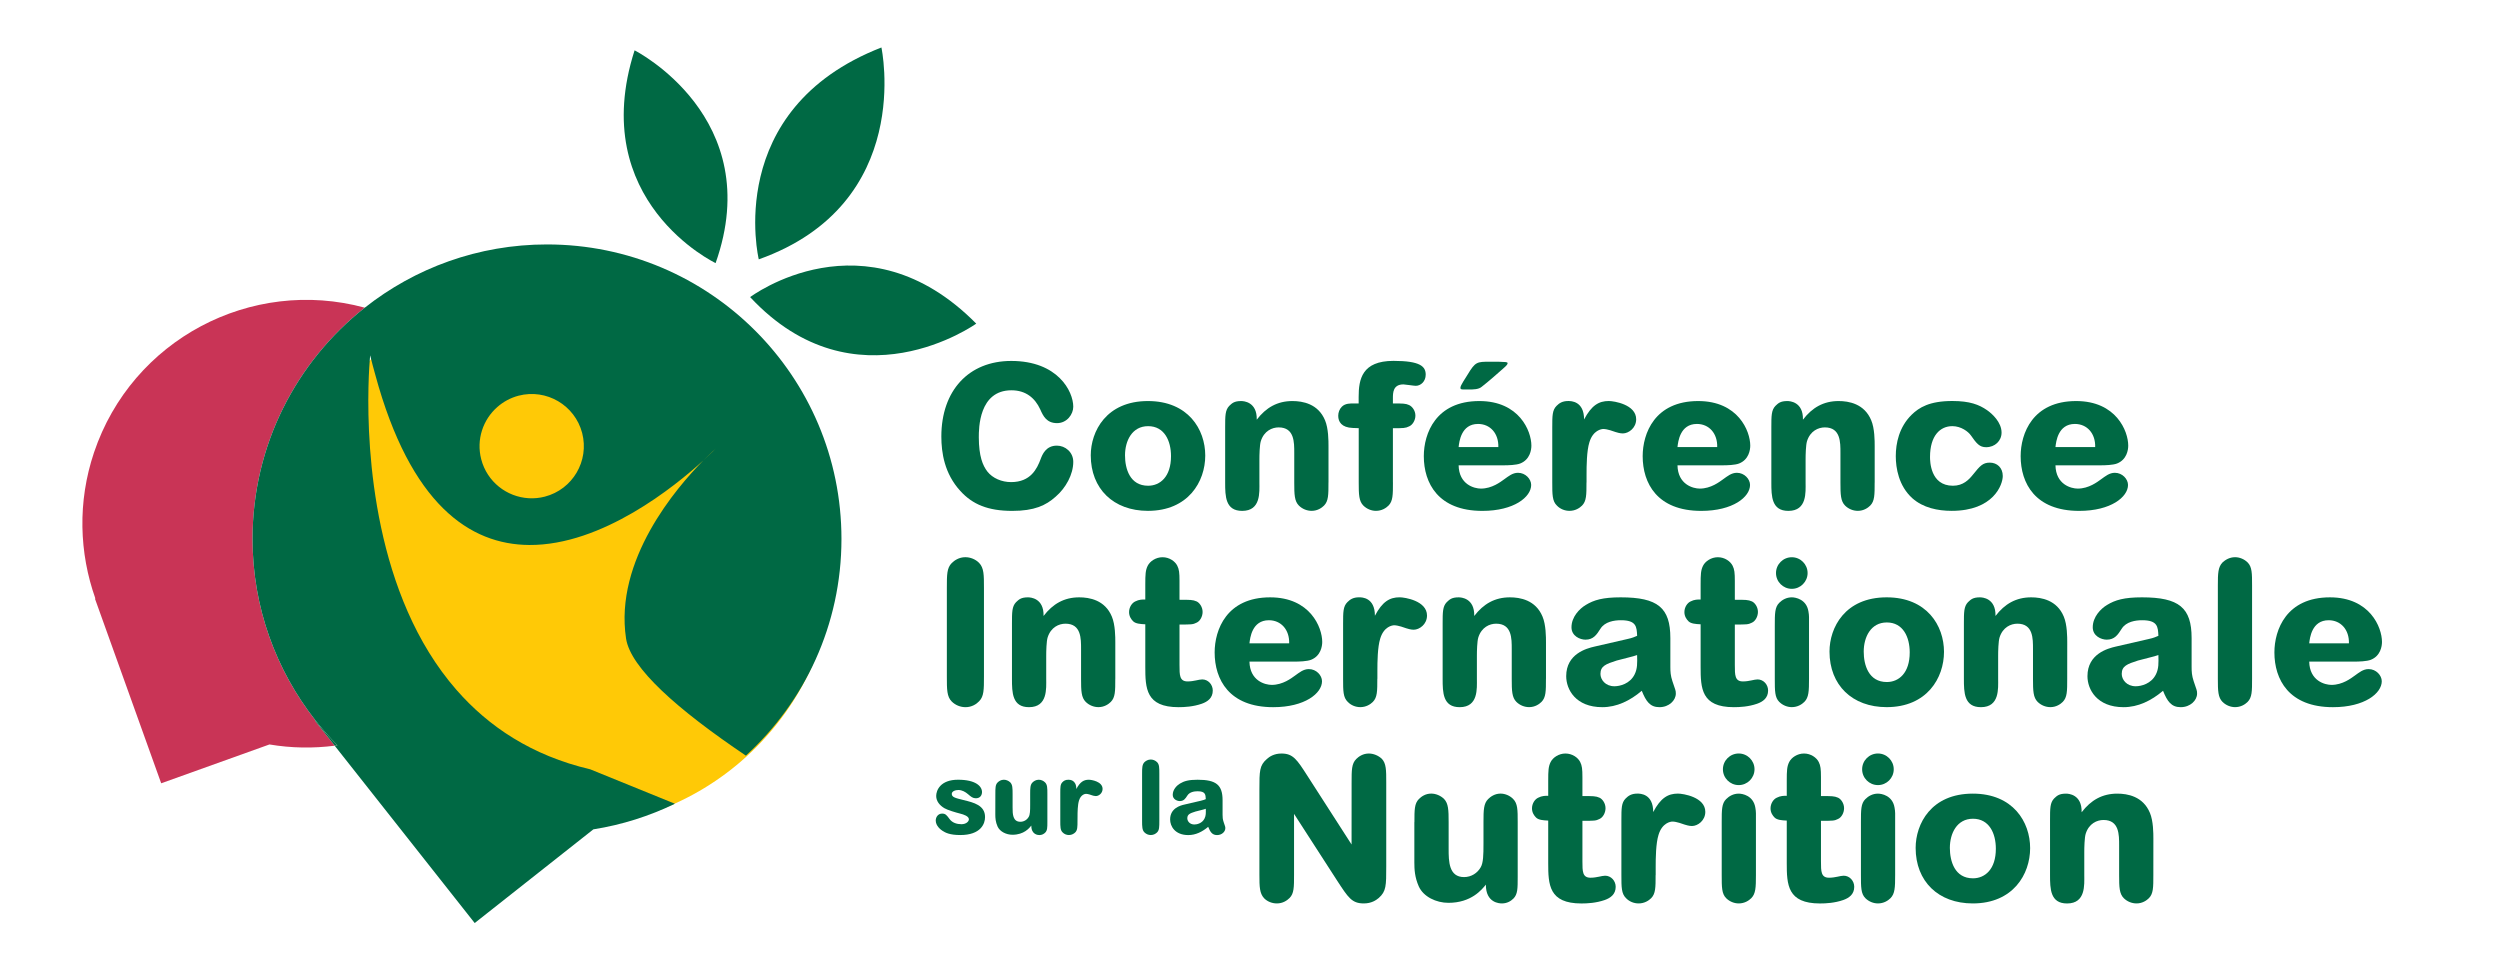 <?xml version="1.0" encoding="utf-8"?>
<!-- Generator: Adobe Illustrator 26.3.1, SVG Export Plug-In . SVG Version: 6.00 Build 0)  -->
<svg version="1.1" id="Calque_1" xmlns="http://www.w3.org/2000/svg" xmlns:xlink="http://www.w3.org/1999/xlink" x="0px" y="0px"
	 viewBox="0 0 708.77 277.14" style="enable-background:new 0 0 708.77 277.14;" xml:space="preserve">
<style type="text/css">
	.st0{fill:#FFC906;}
	.st1{fill:#006944;}
	.st2{fill:#C93456;enable-background:new    ;}
</style>
<g>
	<circle class="st0" cx="159.5" cy="157.14" r="77.5"/>
	<g>
		<g>
			<path class="st1" d="M279.93,133.69c1.49,1.9,4.08,2.99,6.72,2.99c5.57,0,7.35-3.79,8.39-6.55c0.46-1.21,1.44-3.79,4.59-3.79
				c2.36,0,4.65,1.84,4.65,4.6c0,3.56-2.12,7.41-5,9.88c-2.76,2.47-6.03,4.02-12.29,4.02c-6.89,0-11.26-1.84-14.71-5.63
				c-4.54-4.94-5.4-10.91-5.4-15.45c0-13.04,7.76-21.43,19.82-21.43c13.21,0,17.58,8.62,17.58,12.98c0,2.13-1.78,4.65-4.6,4.65
				c-2.99,0-3.96-2.07-4.77-3.91c-1.49-3.22-4.08-5.4-8.16-5.4c-9.25,0-9.25,10.86-9.25,13.33
				C277.52,129.38,278.61,131.97,279.93,133.69z"/>
			<path class="st1" d="M325.44,113.7c11.43,0,16.26,8.04,16.26,15.45s-4.83,15.68-16.26,15.68c-9.77,0-16.2-6.26-16.2-15.74
				C309.24,122.32,313.61,113.7,325.44,113.7z M325.5,137.71c3.39,0,6.49-2.53,6.49-8.39c0-4.37-1.89-8.5-6.49-8.5
				c-4.54,0-6.55,4.14-6.55,8.27C318.95,132.89,320.33,137.71,325.5,137.71z"/>
			<path class="st1" d="M376.63,136.79c0,3.5,0,5.28-1.26,6.55c-0.63,0.63-1.84,1.49-3.5,1.49c-1.32,0-2.64-0.52-3.62-1.49
				c-1.26-1.26-1.32-3.1-1.32-6.55v-8.44c0-2.93,0.06-7.18-4.42-7.18c-1.84,0-4.14,0.98-5.06,3.91c-0.34,1.09-0.4,3.91-0.4,5.17
				v6.55c0,2.7,0.46,8.04-4.88,8.04c-4.77,0-4.83-4.14-4.83-8.04v-15.63c0-3.27,0-4.88,1.15-6.09c0.8-0.75,1.38-1.38,3.39-1.38
				c0.63,0,4.54,0.17,4.42,5.28c2.64-3.45,5.86-5.28,10.11-5.28c2.87,0,7.3,0.75,9.25,5.46c0.98,2.3,0.98,5.86,0.98,7.35v10.28
				H376.63z"/>
			<path class="st1" d="M394.91,136.79c0,3.5,0,5.28-1.26,6.55c-0.69,0.69-1.89,1.49-3.56,1.49c-1.26,0-2.58-0.52-3.56-1.49
				c-1.26-1.26-1.32-3.1-1.32-6.55v-15.4l-1.67-0.06c-3.22-0.11-4.14-1.78-4.14-3.45c0-0.92,0.34-1.9,1.03-2.58
				c0.98-0.98,2.41-0.92,3.5-0.92h1.26v-1.84c0-5,0.92-10.23,9.88-10.23c7.64,0,9.13,1.61,9.13,3.91c0,1.9-1.38,3.16-2.81,3.16
				c-0.57,0-3.04-0.4-3.5-0.4c-2.99,0-2.99,2.41-2.99,3.96v1.44c2.81,0,3.62,0,4.6,0.46c0.86,0.4,1.78,1.55,1.78,2.99
				c0,1.32-0.8,2.64-1.78,3.05c-1.03,0.52-1.67,0.52-4.6,0.52v15.39H394.91z"/>
			<path class="st1" d="M413.53,131.91c0.11,5.46,4.42,6.61,6.32,6.61c3.16,0,5.57-1.9,6.61-2.64c1.21-0.86,2.35-1.84,3.91-1.84
				c2.12,0,3.73,1.78,3.73,3.45c0,3.39-4.83,7.35-13.84,7.35c-12.52,0-16.6-7.87-16.6-15.51c0-6.43,3.39-15.63,15.74-15.63
				c11.32,0,14.76,8.5,14.76,12.64c0,1.21-0.4,3.96-3.16,5.06c-1.15,0.46-3.45,0.52-4.71,0.52h-12.76V131.91z M424.79,126.74
				c0.11-3.85-2.3-6.55-5.75-6.55c-4.83,0-5.34,5.11-5.51,6.55H424.79z M415.19,110.42c-0.75,0-1.15,0-1.15-0.46
				c0-0.4,0.29-0.92,0.8-1.78l1.26-2.01c2.18-3.62,2.64-3.62,6.32-3.62h2.36l1.26,0.06c0.46,0,1.38,0,1.38,0.34
				s-0.29,0.69-1.21,1.49c-0.63,0.57-4.54,4.02-6.15,5.23c-0.86,0.75-2.41,0.75-3.56,0.75C416.5,110.42,415.19,110.42,415.19,110.42
				z"/>
			<path class="st1" d="M449.78,136.79c0,3.5,0,5.28-1.26,6.55c-0.69,0.69-1.9,1.49-3.56,1.49c-1.32,0-2.64-0.52-3.56-1.49
				c-1.32-1.26-1.32-3.1-1.32-6.55v-15.63c0-3.27,0-4.88,1.21-6.09c0.75-0.75,1.61-1.38,3.33-1.38c0.75,0,4.48,0,4.48,5.23
				c2.12-4.02,4.19-5.23,7.01-5.23c1.44,0,7.76,0.98,7.76,5.17c0,2.47-2.13,4.02-3.79,4.02c-0.8,0-1.72-0.29-2.07-0.4
				c-0.46-0.17-2.35-0.86-3.45-0.86c-0.52,0-2.93,0.34-3.96,3.79c-0.75,2.41-0.8,6.55-0.8,9.13v2.25H449.78z"/>
			<path class="st1" d="M475.58,131.91c0.11,5.46,4.42,6.61,6.32,6.61c3.16,0,5.57-1.9,6.61-2.64c1.21-0.86,2.35-1.84,3.91-1.84
				c2.12,0,3.73,1.78,3.73,3.45c0,3.39-4.83,7.35-13.84,7.35c-12.52,0-16.6-7.87-16.6-15.51c0-6.43,3.39-15.63,15.74-15.63
				c11.32,0,14.76,8.5,14.76,12.64c0,1.21-0.4,3.96-3.16,5.06c-1.15,0.46-3.45,0.52-4.71,0.52h-12.76V131.91z M486.84,126.74
				c0.11-3.85-2.3-6.55-5.75-6.55c-4.83,0-5.34,5.11-5.51,6.55H486.84z"/>
			<path class="st1" d="M531.48,136.79c0,3.5,0,5.28-1.26,6.55c-0.63,0.63-1.84,1.49-3.5,1.49c-1.32,0-2.64-0.52-3.62-1.49
				c-1.26-1.26-1.32-3.1-1.32-6.55v-8.44c0-2.93,0.06-7.18-4.42-7.18c-1.84,0-4.14,0.98-5.06,3.91c-0.34,1.09-0.4,3.91-0.4,5.17
				v6.55c0,2.7,0.46,8.04-4.88,8.04c-4.77,0-4.83-4.14-4.83-8.04v-15.63c0-3.27,0-4.88,1.15-6.09c0.8-0.75,1.38-1.38,3.39-1.38
				c0.63,0,4.54,0.17,4.42,5.28c2.64-3.45,5.86-5.28,10.11-5.28c2.87,0,7.3,0.75,9.25,5.46c0.98,2.3,0.98,5.86,0.98,7.35v10.28
				H531.48z"/>
			<path class="st1" d="M553.67,137.71c2.93,0,4.54-1.72,5.74-3.22c1.9-2.35,2.7-3.33,4.71-3.33c2.07,0,3.68,1.44,3.68,3.79
				c0,2.47-2.64,9.88-14.48,9.88c-3.96,0-8.1-0.86-11.14-3.56c-3.91-3.51-4.71-8.62-4.71-11.95c0-3.62,0.92-8.21,4.48-11.72
				c2.13-2.07,5.06-3.91,11.55-3.91c4.94,0,7.58,1.03,9.82,2.58c1.49,1.03,4.14,3.45,4.14,6.38c0,2.35-1.89,4.14-4.37,4.14
				c-1.89,0-2.7-1.03-4.36-3.39c-0.69-0.98-2.7-2.58-5.23-2.58c-3.45,0-6.32,2.7-6.32,8.73
				C547.18,130.7,547.23,137.71,553.67,137.71z"/>
			<path class="st1" d="M582.74,131.91c0.11,5.46,4.42,6.61,6.32,6.61c3.16,0,5.57-1.9,6.61-2.64c1.21-0.86,2.35-1.84,3.91-1.84
				c2.12,0,3.73,1.78,3.73,3.45c0,3.39-4.83,7.35-13.84,7.35c-12.52,0-16.6-7.87-16.6-15.51c0-6.43,3.39-15.63,15.74-15.63
				c11.32,0,14.76,8.5,14.76,12.64c0,1.21-0.4,3.96-3.16,5.06c-1.15,0.46-3.45,0.52-4.71,0.52h-12.76V131.91z M594,126.74
				c0.11-3.85-2.3-6.55-5.75-6.55c-4.83,0-5.34,5.11-5.51,6.55H594z"/>
			<path class="st1" d="M278.96,191.75c0,3.79,0,5.69-1.38,7.07c-0.75,0.8-2.07,1.67-3.85,1.67c-1.44,0-2.87-0.57-3.91-1.61
				c-1.38-1.38-1.38-3.39-1.38-7.12v-25.05c0-3.79,0-5.69,1.38-7.07c0.75-0.75,2.07-1.67,3.85-1.67c1.44,0,2.87,0.57,3.91,1.61
				c1.38,1.44,1.38,3.39,1.38,7.12V191.75z"/>
			<path class="st1" d="M316.19,192.44c0,3.5,0,5.28-1.26,6.55c-0.63,0.63-1.84,1.49-3.5,1.49c-1.32,0-2.64-0.52-3.62-1.49
				c-1.26-1.26-1.32-3.1-1.32-6.55V184c0-2.93,0.06-7.18-4.42-7.18c-1.84,0-4.14,0.98-5.06,3.91c-0.34,1.09-0.4,3.91-0.4,5.17v6.55
				c0,2.7,0.46,8.04-4.88,8.04c-4.77,0-4.83-4.14-4.83-8.04v-15.63c0-3.27,0-4.88,1.15-6.09c0.8-0.75,1.38-1.38,3.39-1.38
				c0.63,0,4.54,0.17,4.42,5.28c2.64-3.45,5.86-5.28,10.11-5.28c2.87,0,7.3,0.75,9.25,5.46c0.98,2.3,0.98,5.86,0.98,7.35v10.28
				H316.19z"/>
			<path class="st1" d="M334.4,188.59c0,2.82,0,4.6,2.3,4.6c1.78,0,3.16-0.57,4.14-0.57c1.67,0,2.99,1.44,2.99,3.16
				c0,2.13-1.49,3.16-3.1,3.73c-2.47,0.86-4.94,0.98-6.61,0.98c-9.25,0-9.42-5.34-9.42-11.49v-12.01c-1.44-0.06-2.76-0.17-3.45-0.86
				c-0.52-0.52-1.15-1.38-1.15-2.59c0-1.44,0.86-2.64,1.78-3.04c0.98-0.52,2.07-0.57,2.82-0.52v-4.25c0-2.93,0.06-4.08,0.69-5.34
				s2.3-2.41,4.19-2.41c1.95,0,3.56,1.15,4.19,2.41c0.52,1.03,0.63,2.01,0.63,4.31v5.34c3.04,0,3.79,0,4.83,0.46
				c0.8,0.34,1.72,1.55,1.72,2.99c0,1.32-0.75,2.64-1.72,3.05c-1.03,0.52-1.44,0.52-4.83,0.52V188.59z"/>
			<path class="st1" d="M354.23,187.56c0.11,5.46,4.42,6.61,6.32,6.61c3.16,0,5.57-1.9,6.61-2.64c1.21-0.86,2.35-1.84,3.91-1.84
				c2.12,0,3.73,1.78,3.73,3.45c0,3.39-4.83,7.35-13.84,7.35c-12.52,0-16.6-7.87-16.6-15.51c0-6.43,3.39-15.63,15.74-15.63
				c11.32,0,14.76,8.5,14.76,12.64c0,1.21-0.4,3.96-3.16,5.06c-1.15,0.46-3.45,0.52-4.71,0.52h-12.76V187.56z M365.49,182.39
				c0.11-3.85-2.3-6.55-5.75-6.55c-4.83,0-5.34,5.11-5.51,6.55H365.49z"/>
			<path class="st1" d="M390.48,192.44c0,3.5,0,5.28-1.26,6.55c-0.69,0.69-1.9,1.49-3.56,1.49c-1.32,0-2.64-0.52-3.56-1.49
				c-1.32-1.26-1.32-3.1-1.32-6.55v-15.63c0-3.27,0-4.88,1.21-6.09c0.75-0.75,1.61-1.38,3.33-1.38c0.75,0,4.48,0,4.48,5.23
				c2.12-4.02,4.19-5.23,7.01-5.23c1.44,0,7.76,0.98,7.76,5.17c0,2.47-2.13,4.02-3.79,4.02c-0.8,0-1.72-0.29-2.07-0.4
				c-0.46-0.17-2.35-0.86-3.45-0.86c-0.52,0-2.93,0.34-3.96,3.79c-0.75,2.41-0.8,6.55-0.8,9.13v2.25H390.48z"/>
			<path class="st1" d="M438.29,192.44c0,3.5,0,5.28-1.26,6.55c-0.63,0.63-1.84,1.49-3.5,1.49c-1.32,0-2.64-0.52-3.62-1.49
				c-1.26-1.26-1.32-3.1-1.32-6.55V184c0-2.93,0.06-7.18-4.42-7.18c-1.84,0-4.14,0.98-5.06,3.91c-0.34,1.09-0.4,3.91-0.4,5.17v6.55
				c0,2.7,0.46,8.04-4.88,8.04c-4.77,0-4.83-4.14-4.83-8.04v-15.63c0-3.27,0-4.88,1.15-6.09c0.8-0.75,1.38-1.38,3.39-1.38
				c0.63,0,4.54,0.17,4.42,5.28c2.64-3.45,5.86-5.28,10.11-5.28c2.87,0,7.3,0.75,9.25,5.46c0.98,2.3,0.98,5.86,0.98,7.35v10.28
				H438.29z"/>
			<path class="st1" d="M461.33,181.18c1.61-0.34,2.07-0.63,2.81-0.92c-0.11-2.59-0.23-4.42-4.6-4.42c-1.89,0-4.54,0.4-5.8,2.41
				c-1.09,1.72-2.01,3.1-4.25,3.1c-1.55,0-3.96-1.03-3.96-3.5c0-2.99,2.3-5.28,4.02-6.32c2.35-1.44,4.88-2.18,9.94-2.18
				c10.51,0,14.07,2.93,14.07,11.55v8.16c0,1.38,0.06,2.47,0.57,4.02c0.86,2.64,0.98,2.58,0.98,3.56c0,1.9-1.9,3.85-4.65,3.85
				c-2.64,0-3.79-1.61-5-4.65c-3.33,2.82-7.07,4.65-11.2,4.65c-7.53,0-10.23-5-10.23-8.79c0-6.32,5.75-7.87,8.04-8.39L461.33,181.18
				z M458.34,187.27c-3.05,0.98-4.6,1.55-4.6,3.79c0,1.61,1.38,3.5,3.96,3.5c1.55,0,4.42-0.69,5.74-3.39
				c0.8-1.61,0.75-3.22,0.69-5.46C463.34,186.06,459.26,186.98,458.34,187.27z"/>
			<path class="st1" d="M491.84,188.59c0,2.82,0,4.6,2.3,4.6c1.78,0,3.16-0.57,4.14-0.57c1.67,0,2.99,1.44,2.99,3.16
				c0,2.13-1.49,3.16-3.1,3.73c-2.47,0.86-4.94,0.98-6.61,0.98c-9.25,0-9.42-5.34-9.42-11.49v-12.01c-1.44-0.06-2.76-0.17-3.45-0.86
				c-0.52-0.52-1.15-1.38-1.15-2.59c0-1.44,0.86-2.64,1.78-3.04c0.98-0.52,2.07-0.57,2.82-0.52v-4.25c0-2.93,0.06-4.08,0.69-5.34
				s2.3-2.41,4.19-2.41c1.95,0,3.56,1.15,4.19,2.41c0.52,1.03,0.63,2.01,0.63,4.31v5.34c3.04,0,3.79,0,4.83,0.46
				c0.8,0.34,1.72,1.55,1.72,2.99c0,1.32-0.75,2.64-1.72,3.05c-1.03,0.52-1.44,0.52-4.83,0.52V188.59z"/>
			<path class="st1" d="M512.87,192.44c0,3.5-0.06,5.28-1.32,6.55c-0.69,0.69-1.9,1.49-3.56,1.49c-1.26,0-2.59-0.52-3.56-1.49
				c-1.26-1.26-1.26-3.1-1.26-6.55v-15.05c0-3.45,0-5.23,1.26-6.49c0.86-0.86,2.07-1.55,3.56-1.55c1.03,0,4.14,0.52,4.71,3.96
				c0.23,1.26,0.17,1.72,0.17,4.08V192.44z M507.99,166.94c-2.47,0-4.48-2.01-4.48-4.48s2.01-4.48,4.48-4.48s4.48,2.01,4.48,4.48
				C512.47,164.92,510.46,166.94,507.99,166.94z"/>
			<path class="st1" d="M534.88,169.35c11.43,0,16.26,8.04,16.26,15.45s-4.83,15.68-16.26,15.68c-9.77,0-16.2-6.26-16.2-15.74
				C518.67,177.96,523.04,169.35,534.88,169.35z M534.93,193.36c3.39,0,6.49-2.53,6.49-8.39c0-4.37-1.89-8.5-6.49-8.5
				c-4.54,0-6.55,4.14-6.55,8.27C528.38,188.53,529.76,193.36,534.93,193.36z"/>
			<path class="st1" d="M586.07,192.44c0,3.5,0,5.28-1.26,6.55c-0.63,0.63-1.84,1.49-3.5,1.49c-1.32,0-2.64-0.52-3.62-1.49
				c-1.26-1.26-1.32-3.1-1.32-6.55V184c0-2.93,0.06-7.18-4.42-7.18c-1.84,0-4.14,0.98-5.06,3.91c-0.34,1.09-0.4,3.91-0.4,5.17v6.55
				c0,2.7,0.46,8.04-4.88,8.04c-4.77,0-4.83-4.14-4.83-8.04v-15.63c0-3.27,0-4.88,1.15-6.09c0.8-0.75,1.38-1.38,3.39-1.38
				c0.63,0,4.54,0.17,4.42,5.28c2.64-3.45,5.86-5.28,10.11-5.28c2.87,0,7.3,0.75,9.25,5.46c0.98,2.3,0.98,5.86,0.98,7.35
				L586.07,192.44L586.07,192.44z"/>
			<path class="st1" d="M609.11,181.18c1.61-0.34,2.07-0.63,2.81-0.92c-0.11-2.59-0.23-4.42-4.6-4.42c-1.89,0-4.54,0.4-5.8,2.41
				c-1.09,1.72-2.01,3.1-4.25,3.1c-1.55,0-3.96-1.03-3.96-3.5c0-2.99,2.3-5.28,4.02-6.32c2.35-1.44,4.88-2.18,9.94-2.18
				c10.51,0,14.07,2.93,14.07,11.55v8.16c0,1.38,0.06,2.47,0.57,4.02c0.86,2.64,0.98,2.58,0.98,3.56c0,1.9-1.9,3.85-4.65,3.85
				c-2.64,0-3.79-1.61-5-4.65c-3.33,2.82-7.07,4.65-11.2,4.65c-7.53,0-10.23-5-10.23-8.79c0-6.32,5.75-7.87,8.04-8.39L609.11,181.18
				z M606.13,187.27c-3.05,0.98-4.6,1.55-4.6,3.79c0,1.61,1.38,3.5,3.96,3.5c1.55,0,4.42-0.69,5.74-3.39
				c0.8-1.61,0.75-3.22,0.69-5.46C611.12,186.06,607.04,186.98,606.13,187.27z"/>
			<path class="st1" d="M638.48,192.44c0,3.5,0,5.28-1.26,6.55c-0.75,0.75-1.95,1.49-3.56,1.49c-1.26,0-2.59-0.52-3.56-1.49
				c-1.26-1.26-1.32-3.1-1.32-6.55v-26.43c0-3.5,0.06-5.23,1.32-6.55c0.75-0.69,1.95-1.49,3.56-1.49c1.26,0,2.58,0.52,3.56,1.49
				c1.26,1.26,1.26,3.1,1.26,6.55V192.44z"/>
			<path class="st1" d="M654.68,187.56c0.11,5.46,4.42,6.61,6.32,6.61c3.16,0,5.57-1.9,6.61-2.64c1.21-0.86,2.35-1.84,3.91-1.84
				c2.12,0,3.73,1.78,3.73,3.45c0,3.39-4.83,7.35-13.84,7.35c-12.52,0-16.6-7.87-16.6-15.51c0-6.43,3.39-15.63,15.74-15.63
				c11.32,0,14.76,8.5,14.76,12.64c0,1.21-0.4,3.96-3.16,5.06c-1.15,0.46-3.45,0.52-4.71,0.52h-12.76V187.56z M665.94,182.39
				c0.11-3.85-2.3-6.55-5.75-6.55c-4.83,0-5.34,5.11-5.51,6.55H665.94z"/>
			<path class="st1" d="M383.19,221.84c0-3.56,0-5.34,1.32-6.66c0.69-0.69,1.9-1.55,3.56-1.55c1.32,0,2.7,0.57,3.68,1.49
				c1.26,1.32,1.26,3.22,1.26,6.72v23.78c0,5.51,0,7.07-2.12,8.96c-0.75,0.63-2.07,1.55-4.25,1.55c-3.39,0-4.42-1.67-7.53-6.43
				l-12.24-18.96v17.23c0,3.56,0,5.34-1.26,6.61c-0.75,0.75-1.95,1.55-3.62,1.55c-1.32,0-2.7-0.52-3.62-1.49
				c-1.26-1.38-1.32-3.16-1.32-6.66v-24.01c0-5.4,0-6.95,2.12-8.79c0.69-0.63,2.01-1.55,4.14-1.55c3.27,0,4.37,1.67,7.35,6.32
				l12.52,19.47L383.19,221.84L383.19,221.84z"/>
			<path class="st1" d="M401,233.09c0-3.5,0-5.28,1.26-6.55c0.69-0.69,1.84-1.55,3.5-1.55c1.32,0,2.64,0.57,3.62,1.49
				c1.26,1.32,1.32,3.16,1.32,6.61v7.58c0,3.56,0.06,7.99,4.37,7.99c2.07,0,3.79-1.15,4.71-2.76c0.75-1.26,0.8-3.5,0.8-6.78v-6.09
				c0-3.45,0.06-5.23,1.32-6.49c0.69-0.69,1.9-1.55,3.5-1.55c1.32,0,2.64,0.57,3.56,1.49c1.32,1.32,1.32,3.1,1.32,6.55v15.63
				c0,3.22,0,4.88-1.21,6.09c-0.75,0.75-1.84,1.38-3.27,1.38c-0.63,0-4.59-0.11-4.54-5.34c-1.15,1.44-4.14,5.17-10.63,5.17
				c-3.45,0-7.07-1.72-8.39-4.65c-1.15-2.58-1.26-4.83-1.26-6.78v-11.44H401z"/>
			<path class="st1" d="M448.63,244.24c0,2.82,0,4.6,2.3,4.6c1.78,0,3.16-0.57,4.14-0.57c1.67,0,2.99,1.44,2.99,3.16
				c0,2.13-1.49,3.16-3.1,3.73c-2.47,0.86-4.94,0.98-6.61,0.98c-9.25,0-9.42-5.34-9.42-11.49v-12.01c-1.44-0.06-2.76-0.17-3.45-0.86
				c-0.52-0.52-1.15-1.38-1.15-2.59c0-1.44,0.86-2.64,1.78-3.04c0.98-0.52,2.07-0.57,2.82-0.52v-4.25c0-2.93,0.06-4.08,0.69-5.34
				s2.3-2.41,4.19-2.41c1.95,0,3.56,1.15,4.19,2.41c0.52,1.03,0.63,2.01,0.63,4.31v5.34c3.04,0,3.79,0,4.83,0.46
				c0.8,0.34,1.72,1.55,1.72,2.99c0,1.32-0.75,2.64-1.72,3.05c-1.03,0.52-1.44,0.52-4.83,0.52V244.24z"/>
			<path class="st1" d="M469.38,248.09c0,3.5,0,5.28-1.26,6.55c-0.69,0.69-1.9,1.49-3.56,1.49c-1.32,0-2.64-0.52-3.56-1.49
				c-1.32-1.26-1.32-3.1-1.32-6.55v-15.63c0-3.28,0-4.88,1.21-6.09c0.75-0.75,1.61-1.38,3.33-1.38c0.75,0,4.48,0,4.48,5.23
				c2.12-4.02,4.19-5.23,7.01-5.23c1.44,0,7.76,0.98,7.76,5.17c0,2.47-2.13,4.02-3.79,4.02c-0.8,0-1.72-0.29-2.07-0.4
				c-0.46-0.17-2.35-0.86-3.45-0.86c-0.52,0-2.93,0.34-3.96,3.79c-0.75,2.41-0.8,6.55-0.8,9.13v2.25H469.38z"/>
			<path class="st1" d="M497.82,248.09c0,3.5-0.06,5.28-1.32,6.55c-0.69,0.69-1.9,1.49-3.56,1.49c-1.26,0-2.59-0.52-3.56-1.49
				c-1.26-1.26-1.26-3.1-1.26-6.55v-15.05c0-3.45,0-5.23,1.26-6.49c0.86-0.86,2.07-1.55,3.56-1.55c1.03,0,4.14,0.52,4.71,3.96
				c0.23,1.26,0.17,1.72,0.17,4.08V248.09z M492.94,222.58c-2.47,0-4.48-2.01-4.48-4.48s2.01-4.48,4.48-4.48s4.48,2.01,4.48,4.48
				C497.41,220.57,495.4,222.58,492.94,222.58z"/>
			<path class="st1" d="M516.26,244.24c0,2.82,0,4.6,2.3,4.6c1.78,0,3.16-0.57,4.14-0.57c1.67,0,2.99,1.44,2.99,3.16
				c0,2.13-1.49,3.16-3.1,3.73c-2.47,0.86-4.94,0.98-6.61,0.98c-9.25,0-9.42-5.34-9.42-11.49v-12.01c-1.44-0.06-2.76-0.17-3.45-0.86
				c-0.52-0.52-1.15-1.38-1.15-2.59c0-1.44,0.86-2.64,1.78-3.04c0.98-0.52,2.07-0.57,2.82-0.52v-4.25c0-2.93,0.06-4.08,0.69-5.34
				s2.3-2.41,4.19-2.41c1.95,0,3.56,1.15,4.19,2.41c0.52,1.03,0.63,2.01,0.63,4.31v5.34c3.04,0,3.79,0,4.83,0.46
				c0.8,0.34,1.72,1.55,1.72,2.99c0,1.32-0.75,2.64-1.72,3.05c-1.03,0.52-1.44,0.52-4.83,0.52V244.24z"/>
			<path class="st1" d="M537.29,248.09c0,3.5-0.06,5.28-1.32,6.55c-0.69,0.69-1.9,1.49-3.56,1.49c-1.26,0-2.59-0.52-3.56-1.49
				c-1.26-1.26-1.26-3.1-1.26-6.55v-15.05c0-3.45,0-5.23,1.26-6.49c0.86-0.86,2.07-1.55,3.56-1.55c1.03,0,4.14,0.52,4.71,3.96
				c0.23,1.26,0.17,1.72,0.17,4.08V248.09z M532.41,222.58c-2.47,0-4.48-2.01-4.48-4.48s2.01-4.48,4.48-4.48s4.48,2.01,4.48,4.48
				C536.89,220.57,534.88,222.58,532.41,222.58z"/>
			<path class="st1" d="M559.3,225c11.43,0,16.26,8.04,16.26,15.45s-4.83,15.68-16.26,15.68c-9.77,0-16.2-6.26-16.2-15.74
				C543.1,233.61,547.46,225,559.3,225z M559.35,249.01c3.39,0,6.49-2.53,6.49-8.39c0-4.37-1.89-8.5-6.49-8.5
				c-4.54,0-6.55,4.14-6.55,8.27C552.81,244.18,554.18,249.01,559.35,249.01z"/>
			<path class="st1" d="M610.49,248.09c0,3.5,0,5.28-1.26,6.55c-0.63,0.63-1.84,1.49-3.5,1.49c-1.32,0-2.64-0.52-3.62-1.49
				c-1.26-1.26-1.32-3.1-1.32-6.55v-8.44c0-2.93,0.06-7.18-4.42-7.18c-1.84,0-4.14,0.98-5.06,3.91c-0.34,1.09-0.4,3.91-0.4,5.17
				v6.55c0,2.7,0.46,8.04-4.88,8.04c-4.77,0-4.83-4.14-4.83-8.04v-15.63c0-3.28,0-4.88,1.15-6.09c0.8-0.75,1.38-1.38,3.39-1.38
				c0.63,0,4.54,0.17,4.42,5.28c2.64-3.45,5.86-5.28,10.11-5.28c2.87,0,7.3,0.75,9.25,5.46c0.98,2.3,0.98,5.86,0.98,7.35
				L610.49,248.09L610.49,248.09z"/>
		</g>
	</g>
	<g>
		<g>
			<path class="st1" d="M272.26,236.74c-3.01,0-4.25-0.67-5.09-1.22c-0.4-0.26-1.88-1.33-1.88-2.89c0-0.93,0.61-1.97,1.82-1.97
				c0.96,0,1.3,0.46,2.11,1.56c0.78,1.07,2.11,1.45,3.36,1.45c1.33,0,2.11-0.78,2.11-1.39c0-0.87-1.45-1.36-2.49-1.62
				c-1.16-0.29-3.53-0.98-4.46-1.53c-1.36-0.81-2.32-2-2.32-3.47c0-1.56,1.16-4.6,6.19-4.6c5.01,0,6.8,1.85,6.8,3.5
				c0,0.81-0.46,1.76-1.74,1.76c-0.87,0-1.36-0.41-2.26-1.19c-0.67-0.58-1.65-1.16-2.69-1.16c-0.9,0-1.88,0.38-1.88,1.1
				c0,0.93,0.92,1.16,3.27,1.74c2.98,0.72,6.16,1.5,6.16,4.83C279.29,233.53,278.05,236.74,272.26,236.74z"/>
			<path class="st1" d="M282.19,225.14c0-1.76,0-2.66,0.64-3.3c0.35-0.35,0.93-0.78,1.77-0.78c0.66,0,1.33,0.29,1.82,0.75
				c0.64,0.67,0.66,1.59,0.66,3.33v3.82c0,1.79,0.03,4.02,2.2,4.02c1.04,0,1.91-0.58,2.37-1.39c0.38-0.64,0.41-1.77,0.41-3.41v-3.07
				c0-1.74,0.03-2.63,0.66-3.27c0.35-0.35,0.96-0.78,1.77-0.78c0.67,0,1.33,0.29,1.79,0.75c0.66,0.67,0.66,1.56,0.66,3.3v7.87
				c0,1.62,0,2.46-0.61,3.07c-0.38,0.38-0.92,0.7-1.65,0.7c-0.32,0-2.32-0.06-2.29-2.69c-0.58,0.72-2.08,2.6-5.35,2.6
				c-1.74,0-3.56-0.87-4.22-2.34c-0.58-1.3-0.64-2.43-0.64-3.41L282.19,225.14L282.19,225.14z"/>
			<path class="st1" d="M305.48,232.69c0,1.76,0,2.66-0.64,3.3c-0.35,0.35-0.96,0.75-1.79,0.75c-0.66,0-1.33-0.26-1.79-0.75
				c-0.66-0.64-0.66-1.56-0.66-3.3v-7.87c0-1.65,0-2.46,0.61-3.07c0.38-0.38,0.81-0.69,1.68-0.69c0.38,0,2.26,0,2.26,2.63
				c1.07-2.03,2.11-2.63,3.53-2.63c0.72,0,3.91,0.49,3.91,2.6c0,1.24-1.07,2.03-1.91,2.03c-0.41,0-0.87-0.14-1.04-0.2
				c-0.23-0.09-1.19-0.43-1.74-0.43c-0.26,0-1.47,0.17-2,1.91c-0.38,1.22-0.41,3.3-0.41,4.6L305.48,232.69L305.48,232.69z"/>
			<path class="st1" d="M328.68,232.69c0,1.76,0,2.66-0.64,3.3c-0.38,0.38-0.98,0.75-1.79,0.75c-0.64,0-1.3-0.26-1.79-0.75
				c-0.64-0.64-0.67-1.56-0.67-3.3v-13.31c0-1.76,0.03-2.63,0.67-3.3c0.38-0.35,0.98-0.75,1.79-0.75c0.64,0,1.3,0.26,1.79,0.75
				c0.64,0.64,0.64,1.56,0.64,3.3V232.69z"/>
			<path class="st1" d="M340.43,227.02c0.81-0.17,1.04-0.32,1.42-0.46c-0.06-1.3-0.11-2.23-2.31-2.23c-0.96,0-2.29,0.2-2.92,1.22
				c-0.55,0.87-1.01,1.56-2.14,1.56c-0.78,0-2-0.52-2-1.77c0-1.5,1.16-2.66,2.03-3.18c1.19-0.72,2.46-1.1,5.01-1.1
				c5.29,0,7.09,1.48,7.09,5.82v4.11c0,0.69,0.03,1.24,0.29,2.03c0.43,1.33,0.49,1.3,0.49,1.79c0,0.95-0.95,1.94-2.34,1.94
				c-1.33,0-1.91-0.81-2.52-2.34c-1.68,1.42-3.56,2.34-5.64,2.34c-3.79,0-5.15-2.52-5.15-4.43c0-3.18,2.89-3.96,4.05-4.22
				L340.43,227.02z M338.92,230.08c-1.53,0.49-2.31,0.78-2.31,1.91c0,0.81,0.69,1.76,2,1.76c0.78,0,2.23-0.35,2.89-1.71
				c0.41-0.81,0.38-1.62,0.35-2.75C341.44,229.48,339.39,229.94,338.92,230.08z"/>
		</g>
	</g>
	<g>
		<path class="st1" d="M202.88,74.59c0,0-36.71-17.49-22.97-60.32C179.91,14.27,217.49,33.29,202.88,74.59z"/>
		<path class="st1" d="M215.12,73.53c0,0-10.3-42.5,34.77-60.07C249.88,13.46,259.49,57.72,215.12,73.53z"/>
		<path class="st1" d="M212.67,84.23c0,0,32.48-24.47,64.1,7.52C276.77,91.75,242.53,116.28,212.67,84.23z"/>
	</g>
	<path class="st2" d="M103.42,87.23c-32.19-8.74-66.01,9.04-76.77,41.07c-4.7,14-4.19,28.47,0.39,41.39l-0.12,0.04l18.78,52.34
		l30.69-11.01c6.23,1.05,12.45,1.13,18.51,0.35l-5.62-7.11l0.13-0.1c-11.12-14.17-17.81-32-17.81-51.42
		C71.6,126.19,84.05,102.52,103.42,87.23z"/>
	<path class="st1" d="M89.41,204.21l-0.13,0.1l5.62,7.11c0.26-0.03,0.52-0.06,0.78-0.1C93.45,209.07,91.36,206.7,89.41,204.21z"/>
	<path class="st1" d="M155.08,69.3c-19.51,0-37.45,6.71-51.66,17.93c-19.37,15.29-31.82,38.96-31.82,65.55
		c0,19.42,6.69,37.24,17.81,51.42c1.95,2.49,4.05,4.87,6.26,7.12c-0.26,0.04-0.52,0.06-0.78,0.1l39.69,50.27l33.64-26.56
		c8.16-1.29,15.92-3.78,23.12-7.26l-24-9.76c-16.61-3.9-28.85-12.14-37.92-22.51l-0.01-0.01c-23.34-26.72-25.35-67.66-24.95-85.73
		c0.1-4.51,0.34-7.56,0.44-8.64c0.03-0.28,0.04-0.47,0.04-0.47c0.46,1.93,0.96,3.68,1.45,5.48c9.99,36.83,26.82,48.17,43.65,48.28
		c20.67,0.14,41.34-16.64,49.34-23.95c2.09-2.11,3.48-3.34,3.48-3.34s-1.27,1.31-3.48,3.34c-7.68,7.77-25.25,28.26-21.89,50.46
		c1.25,8.3,14.43,20.04,33.98,33.21c16.64-15.23,27.09-37.1,27.09-61.45C238.56,106.68,201.19,69.3,155.08,69.3z M154.46,140.8
		c-1.52,0.4-3.05,0.53-4.54,0.45c-6.25-0.35-11.83-4.66-13.49-11.04c-1.45-5.59,0.5-11.25,4.57-14.82c1.68-1.48,3.71-2.6,6.02-3.21
		c7.9-2.05,15.97,2.69,18.03,10.59C167.1,130.68,162.36,138.75,154.46,140.8z"/>
	<path class="st1" d="M202.87,127.23c0,0-1.4,1.23-3.48,3.34C201.6,128.54,202.87,127.23,202.87,127.23z"/>
</g>
</svg>

